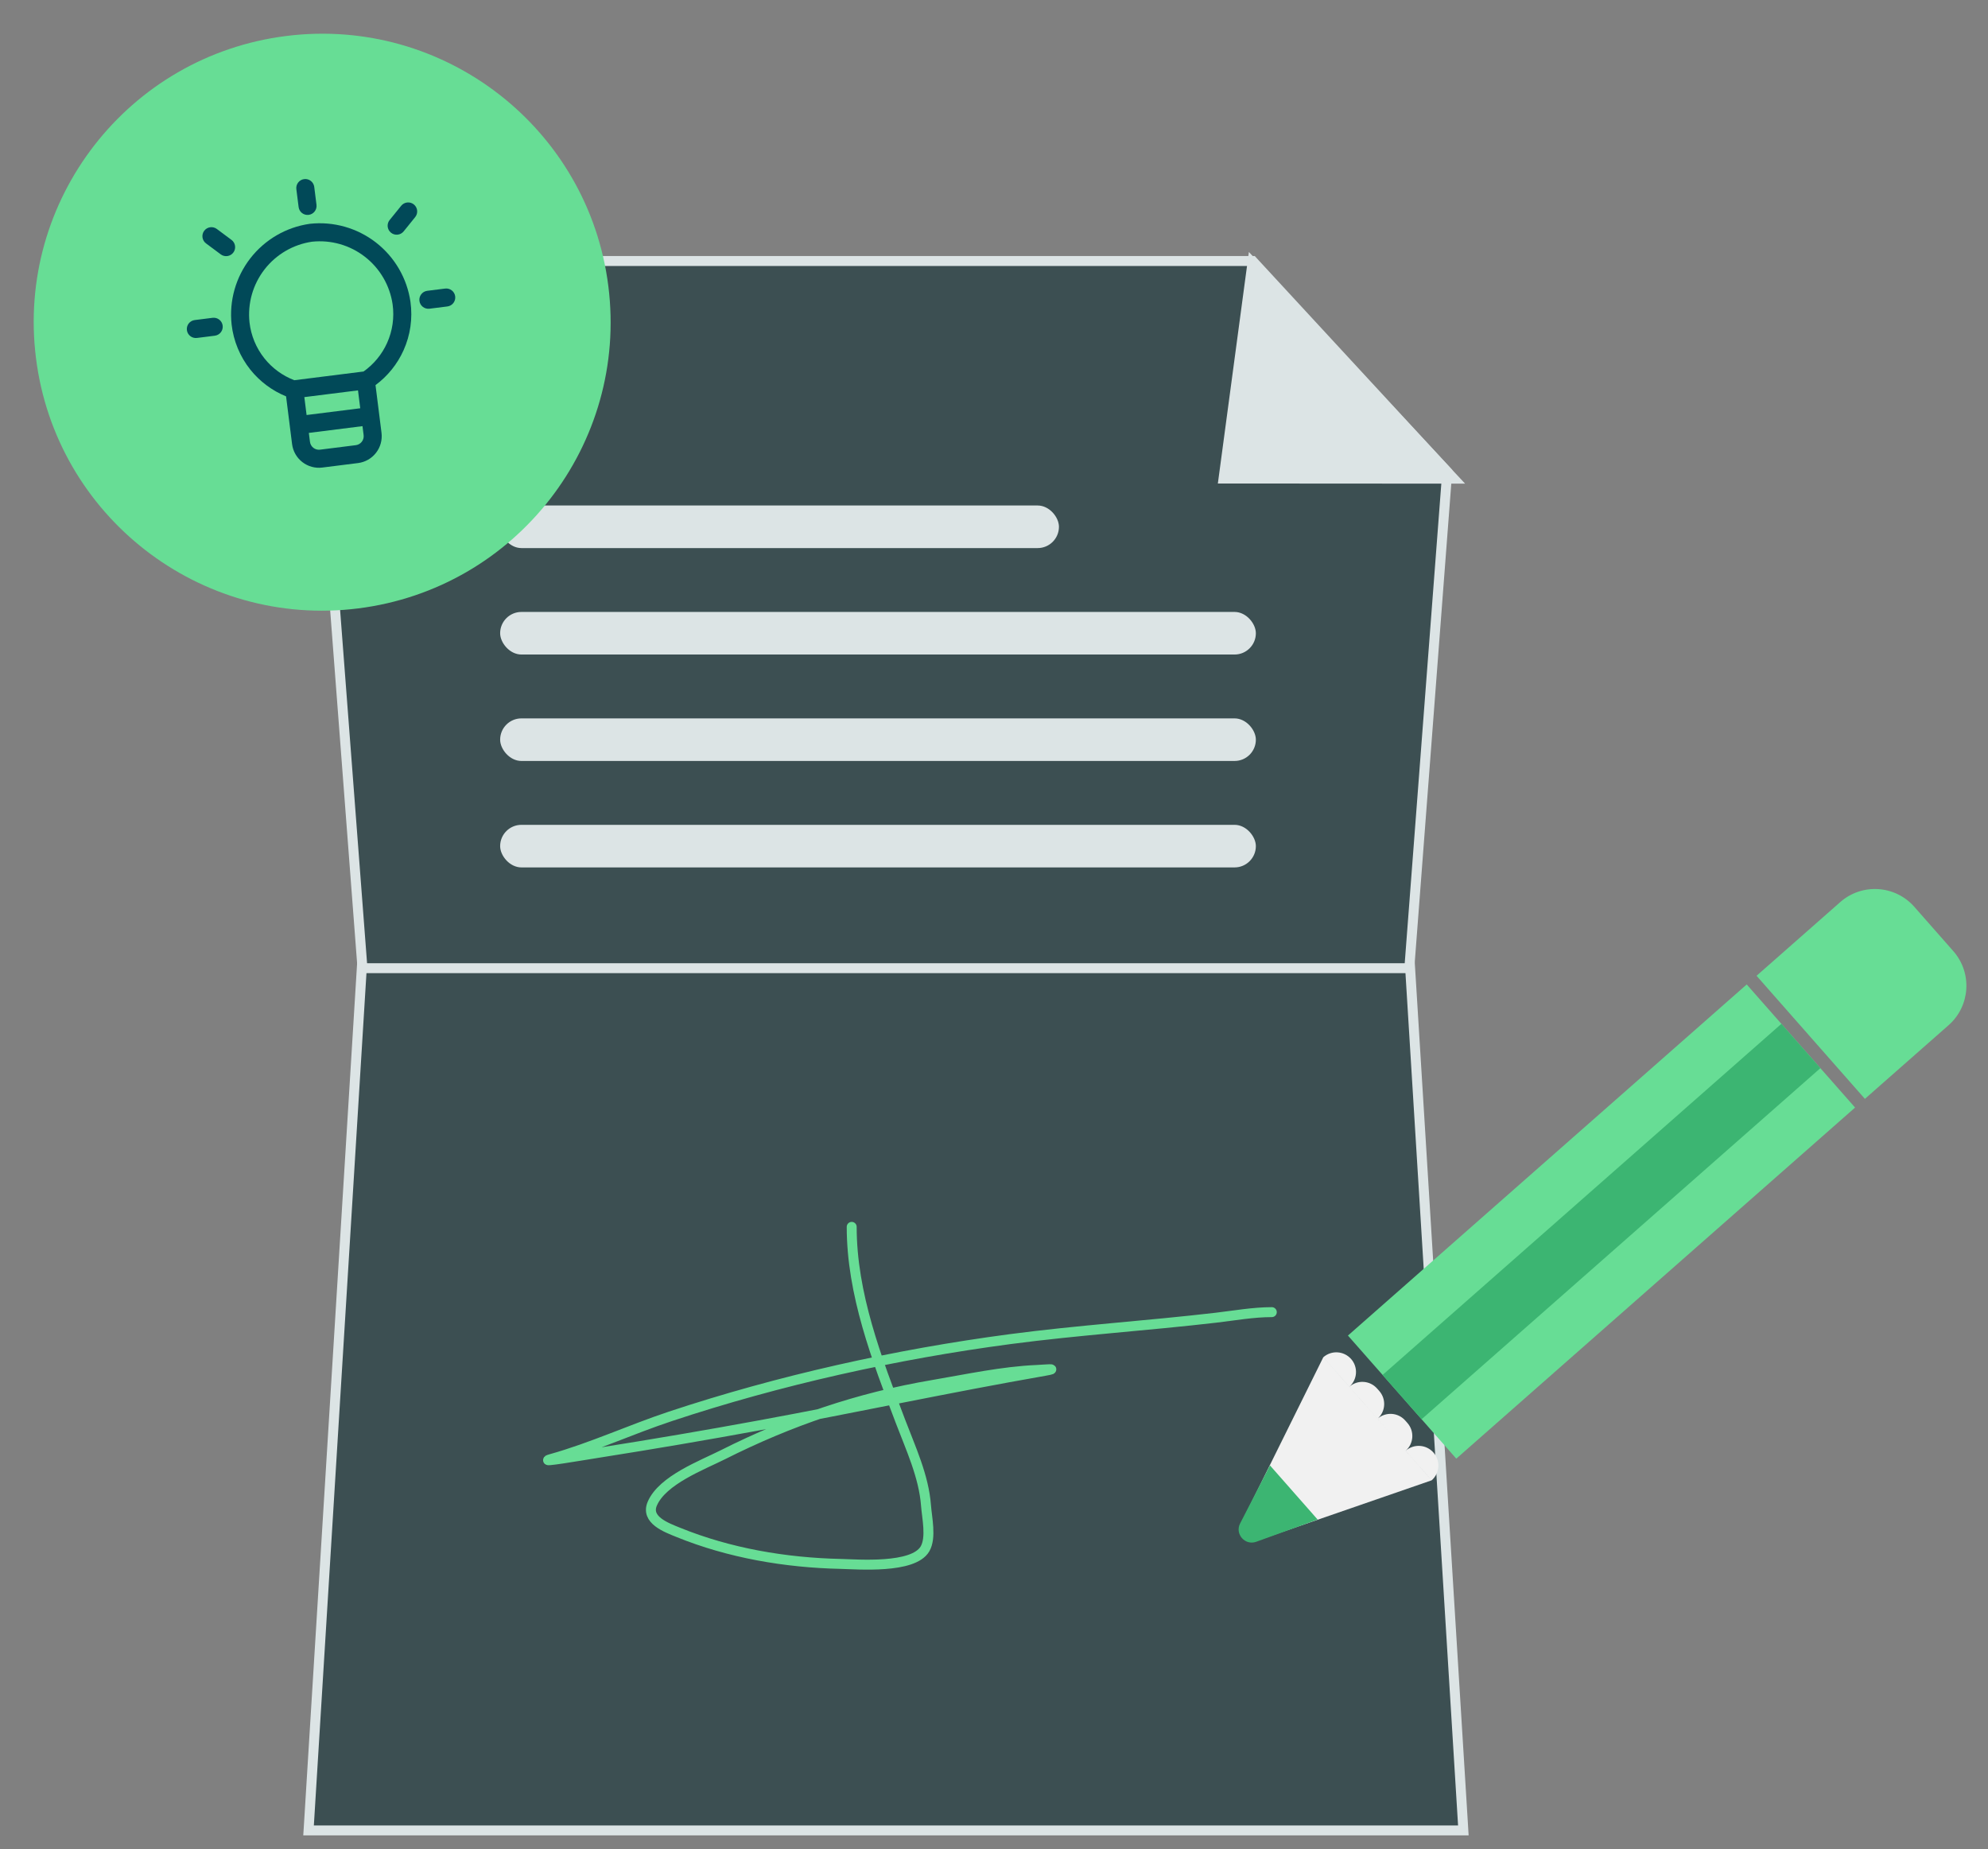 <svg width="100" height="93" viewBox="0 0 100 93" fill="none" xmlns="http://www.w3.org/2000/svg">
<rect x="0" y="0" width="100" height="93" fill="#808080" stroke="none"/>
<path d="M70.916 48.432L70.901 48.198H70.666H18.464H18.229L18.215 48.432L15.538 91.8L15.521 92.066H15.787H73.343H73.609L73.593 91.8L70.916 48.432Z" fill="#3C4F52" stroke="#DCE4E5" stroke-width="0.5"/>
<path d="M42.842 61.708C42.842 65.087 44.102 68.343 45.29 71.477C45.805 72.836 46.47 74.252 46.579 75.717C46.625 76.336 46.858 77.337 46.529 77.904C45.94 78.916 43.137 78.68 42.283 78.661C39.505 78.599 36.684 78.118 34.108 77.07C33.529 76.834 32.457 76.45 32.813 75.626C33.325 74.44 35.326 73.692 36.37 73.166C39.726 71.477 43.192 70.29 46.908 69.662C48.627 69.371 50.406 68.981 52.155 68.905C52.441 68.893 53.391 68.805 52.535 68.954C47.75 69.789 42.995 70.809 38.217 71.687C35.545 72.179 32.857 72.637 30.171 73.061C29.358 73.189 26.931 73.605 27.723 73.383C29.759 72.814 31.716 71.905 33.722 71.239C39.208 69.418 45.065 68.116 50.802 67.356C54.248 66.9 57.717 66.679 61.168 66.277C62.09 66.169 63.042 65.997 63.974 65.997" stroke="#67DD95" stroke-width="0.5" stroke-linecap="round"/>
<path d="M15.787 13.128H15.517L15.538 13.397L18.215 48.466L18.232 48.697H18.464H70.66H70.892L70.909 48.466L72.789 23.838L72.797 23.729L72.724 23.649L63.081 13.209L63.007 13.128H62.898H15.787Z" fill="#3C4F52" stroke="#DCE4E5" stroke-width="0.5"/>
<path d="M63.36 13.616L62.999 13.23L62.929 13.753L61.584 23.786L61.546 24.069L61.832 24.069L72.546 24.076L73.122 24.076L72.729 23.655L63.36 13.616Z" fill="#DCE4E5" stroke="#DCE4E5" stroke-width="0.5"/>
<rect x="25.158" y="25.425" width="28.109" height="2.142" rx="1.071" fill="#DCE4E5"/>
<rect x="25.158" y="30.779" width="38.014" height="2.142" rx="1.071" fill="#DCE4E5"/>
<rect x="25.158" y="36.133" width="38.014" height="2.142" rx="1.071" fill="#DCE4E5"/>
<rect x="25.158" y="41.487" width="38.014" height="2.142" rx="1.071" fill="#DCE4E5"/>
<rect x="87.863" y="49.516" width="8.249" height="26.725" transform="rotate(48.641 87.863 49.516)" fill="#67DD95"/>
<rect x="89.606" y="51.497" width="2.969" height="26.725" transform="rotate(48.641 89.606 51.497)" fill="#3CB572"/>
<path d="M92.568 45.373C93.662 44.41 95.33 44.516 96.293 45.61L98.255 47.839C99.218 48.933 99.112 50.601 98.018 51.564L93.808 55.27L88.358 49.079L92.568 45.373Z" fill="#67DD95"/>
<path fill-rule="evenodd" clip-rule="evenodd" d="M70.708 72.97C71.119 72.609 71.744 72.649 72.105 73.059C72.467 73.469 72.427 74.095 72.016 74.456L70.708 72.97ZM69.271 69.84C68.91 69.429 68.284 69.39 67.874 69.751L69.29 71.36C69.29 71.36 69.29 71.36 69.29 71.361L70.707 72.97C71.117 72.609 71.157 71.984 70.796 71.573L70.687 71.449C70.332 71.046 69.722 71.001 69.312 71.342C69.703 70.978 69.735 70.367 69.38 69.964L69.271 69.84ZM66.566 68.265C66.976 67.904 67.601 67.944 67.963 68.354C68.324 68.764 68.284 69.39 67.874 69.751L66.566 68.265ZM66.565 68.265L72.015 74.456L63.258 77.484C62.701 77.677 62.19 77.097 62.452 76.568L66.565 68.265Z" fill="#F1F1F1"/>
<path d="M63.881 73.705L66.279 76.429L63.192 77.547C62.628 77.751 62.106 77.158 62.38 76.625L63.881 73.705Z" fill="#3CB572"/>
<circle cx="16.206" cy="16.206" r="14.509" transform="rotate(-7.167 16.206 16.206)" fill="#67DD95"/>
<g clip-path="url(#clip0_3933_19149)">
<path d="M15.301 9.008C15.549 8.977 15.776 9.153 15.807 9.401L15.92 10.301C15.951 10.549 15.775 10.776 15.527 10.807C15.279 10.839 15.052 10.663 15.021 10.414L14.907 9.514C14.876 9.266 15.052 9.039 15.301 9.008Z" fill="#014958"/>
<path fill-rule="evenodd" clip-rule="evenodd" d="M14.39 19.936C13.687 19.649 13.068 19.187 12.593 18.593C12.071 17.938 11.744 17.15 11.65 16.318L11.65 16.316C11.521 15.129 11.859 13.938 12.591 12.994C13.323 12.051 14.393 11.428 15.576 11.258C15.581 11.258 15.586 11.257 15.592 11.256C16.779 11.128 17.969 11.466 18.912 12.198C19.855 12.931 20.477 14.001 20.647 15.182L20.647 15.184C20.763 16.014 20.642 16.859 20.298 17.622C19.985 18.317 19.499 18.918 18.889 19.37L19.191 21.771C19.235 22.129 19.137 22.49 18.915 22.775C18.694 23.06 18.369 23.245 18.011 23.291L16.211 23.517C15.853 23.562 15.492 23.463 15.207 23.241C14.922 23.02 14.737 22.695 14.692 22.337L14.39 19.936ZM15.309 19.974L15.422 20.874L18.121 20.535L18.008 19.635L15.309 19.974ZM15.535 21.774L15.592 22.224C15.607 22.343 15.668 22.451 15.763 22.525C15.858 22.599 15.979 22.632 16.098 22.617L17.898 22.391C18.017 22.376 18.125 22.314 18.199 22.219C18.273 22.124 18.306 22.004 18.291 21.884L18.234 21.434L15.535 21.774ZM13.307 13.55C13.894 12.794 14.75 12.295 15.697 12.157C16.648 12.057 17.601 12.328 18.356 12.915C19.113 13.503 19.612 14.361 19.749 15.31C19.841 15.97 19.744 16.643 19.471 17.25C19.211 17.826 18.802 18.322 18.287 18.686L14.804 19.124C14.215 18.899 13.696 18.52 13.302 18.027C12.886 17.506 12.626 16.879 12.551 16.218C12.448 15.264 12.719 14.308 13.307 13.55Z" fill="#014958"/>
<path d="M9.795 16.098C9.546 16.129 9.37 16.356 9.401 16.604C9.432 16.853 9.659 17.029 9.908 16.998L10.807 16.885C11.056 16.853 11.232 16.627 11.201 16.378C11.169 16.13 10.943 15.954 10.694 15.985L9.795 16.098Z" fill="#014958"/>
<path d="M10.271 11.609C10.421 11.408 10.705 11.366 10.906 11.516L11.646 12.067C11.846 12.217 11.888 12.501 11.738 12.701C11.588 12.902 11.305 12.944 11.104 12.794L10.364 12.243C10.163 12.094 10.122 11.809 10.271 11.609Z" fill="#014958"/>
<path d="M21.491 14.627C21.243 14.659 21.067 14.885 21.098 15.134C21.129 15.382 21.356 15.558 21.604 15.527L22.504 15.414C22.752 15.383 22.928 15.156 22.897 14.907C22.866 14.659 22.639 14.483 22.391 14.514L21.491 14.627Z" fill="#014958"/>
<path d="M20.817 10.283C21.012 10.44 21.042 10.726 20.884 10.92L20.305 11.637C20.147 11.832 19.861 11.862 19.667 11.704C19.472 11.547 19.442 11.261 19.599 11.067L20.18 10.35C20.337 10.155 20.623 10.125 20.817 10.283Z" fill="#014958"/>
</g>
<defs>
<clipPath id="clip0_3933_19149">
<rect width="14.509" height="14.509" fill="white" transform="translate(8.104 9.913) rotate(-7.167)"/>
</clipPath>
</defs>
</svg>
